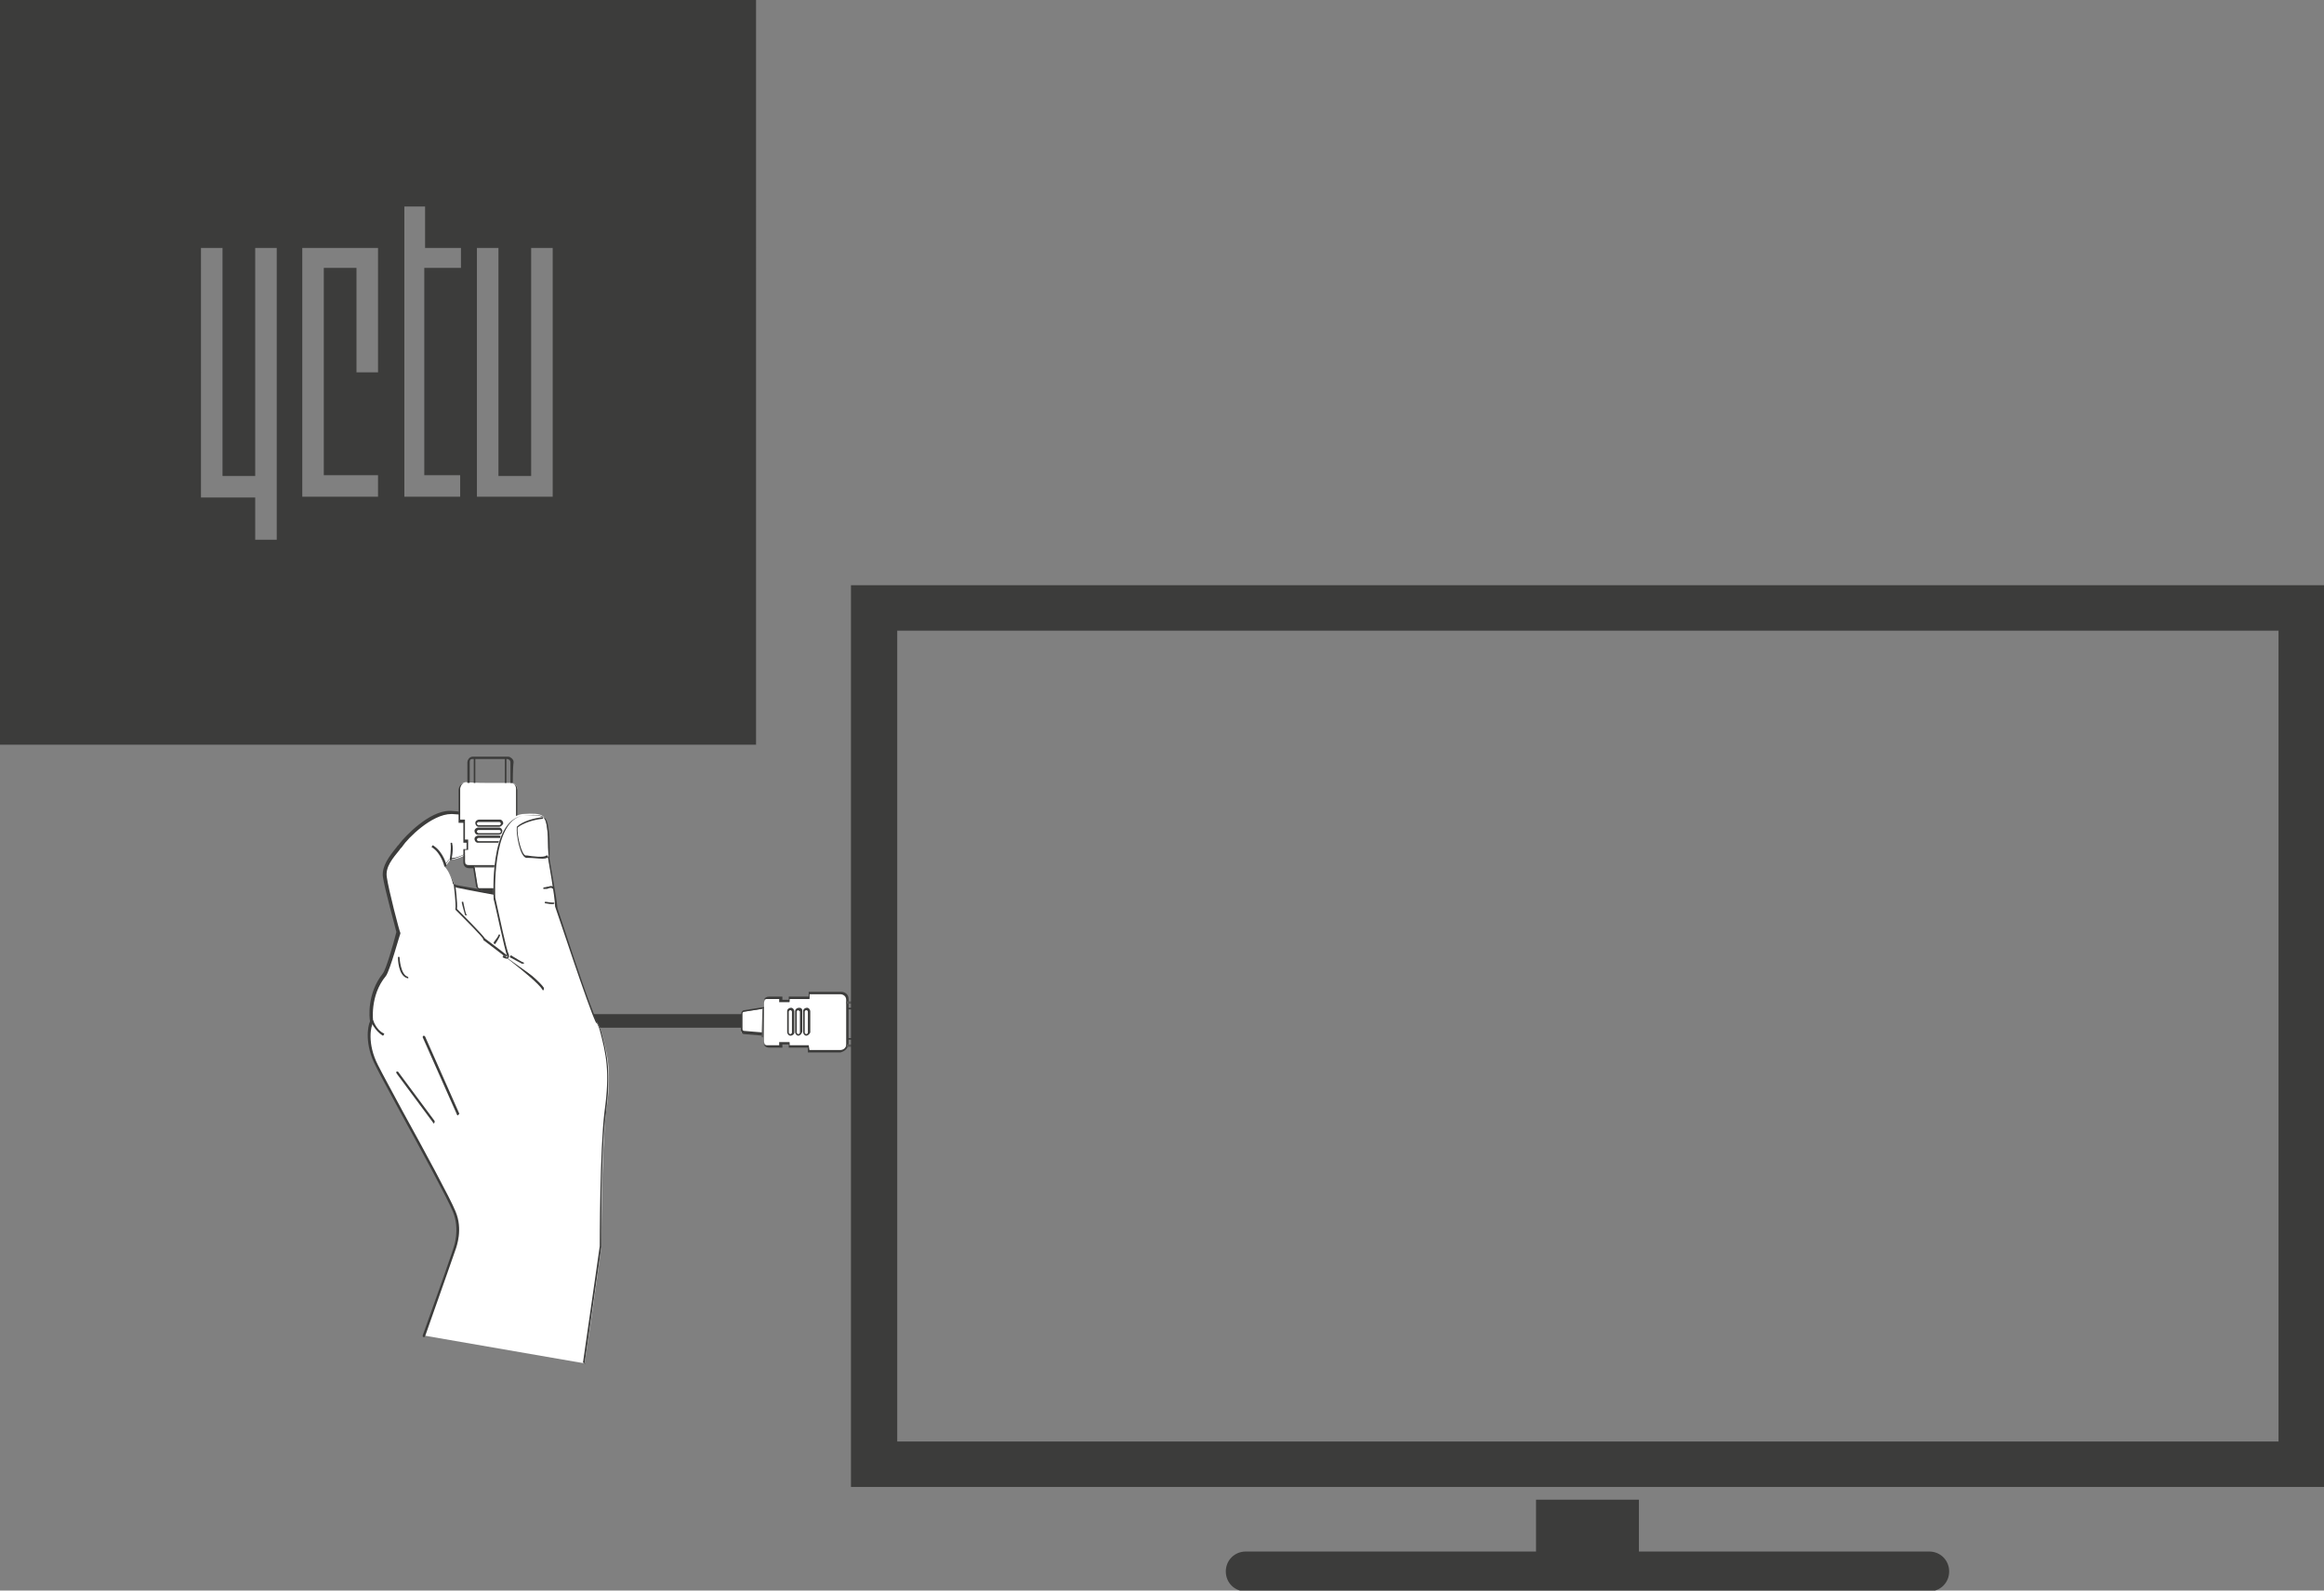 <?xml version="1.0" encoding="utf-8"?>
<!-- Generator: Adobe Illustrator 18.1.1, SVG Export Plug-In . SVG Version: 6.00 Build 0)  -->
<svg version="1.1" id="Ebene_1" xmlns="http://www.w3.org/2000/svg" xmlns:xlink="http://www.w3.org/1999/xlink" x="0px" y="0px"
	 viewBox="0 0 291.4 199.5" enable-background="new 0 0 291.4 199.5" xml:space="preserve">
<rect x="0" y="0" width="291.4" height="199.5" fill="#808080" stroke="none"/>
<g>
	<g>
		<path fill="#3C3C3B" d="M94.8,128.9h-25c-3.5,0-6-0.9-7.6-2.7c-2-2.2-1.7-5-1.7-5.1l0-11.7h1.6v11.8c0,0.1-0.2,2.3,1.3,3.9
			c1.3,1.4,3.4,2.1,6.4,2.1h25V128.9z"/>
	</g>
	<g>
		<path fill="#FFFFFF" d="M53.1,167.5c2.3-6.5,3.9-11.1,3.9-11.1s0.9-2.2-0.1-4.5s-8.3-15.5-9.7-18.3c-1.4-2.8-1-5.1-0.6-5.5
			c0,0-0.6-3.3,1.6-5.9c0.5-0.6,1.7-5.2,1.7-5.2s-1.5-5.5-1.7-7c-0.2-1.5,1.2-2.9,2.1-4c0.9-1.1,3.9-4.1,6.3-4
			c2.5,0.1,5.8,0.8,2.4,4.8c-0.6,0.6-2.1,1.1-2.5,1l-0.7,0.9c0,0,1,1.3,1.2,2.5c0,0,5.8,1.1,5.2,1c0,0,12.3,14,13.2,17.2
			c0.9,3.2,1.3,5.3,0.6,10.1c-0.6,4.8-0.6,16.9-0.6,16.9s-0.8,6.1-2.1,14.6"/>
	</g>
	<g>
		<g>
			<path fill="#3C3C3B" d="M73.4,171.1C73.4,171.1,73.3,171.1,73.4,171.1c-0.1,0-0.1-0.1-0.1-0.1c1.2-8.4,2.1-14.5,2.1-14.6
				c0-0.1-0.1-12.1,0.6-16.9c0.6-4.9,0.2-7.1-0.6-10.1c-0.8-3-12.6-16.5-13.1-17.1c-0.5-0.1-3.3-0.6-5.2-1c-0.1,0-0.1,0-0.1-0.1
				c-0.2-1.2-1.2-2.5-1.2-2.5c0,0,0-0.1,0-0.2l0.7-0.9c0,0,0.1-0.1,0.1,0c0.4,0.1,1.8-0.4,2.4-1c1.2-1.4,1.6-2.5,1.3-3.2
				c-0.3-0.8-1.6-1.2-3.6-1.3c0,0-0.1,0-0.1,0c-2.5,0-5.5,3.1-6.1,4c-0.1,0.2-0.3,0.3-0.4,0.5c-0.8,1-1.8,2.1-1.6,3.4
				c0.2,1.5,1.6,6.9,1.7,7c0,0,0,0,0,0.1c-0.1,0.2-1.3,4.6-1.8,5.3c-2.1,2.5-1.6,5.8-1.6,5.8c0,0,0,0.1,0,0.1
				c-0.3,0.3-0.8,2.6,0.6,5.3c0.5,1,1.7,3.2,3.1,5.8c2.7,4.9,6,11,6.6,12.5c1,2.3,0.1,4.5,0.1,4.6c0,0-1.6,4.6-3.9,11.1
				c0,0.1-0.1,0.1-0.2,0.1c-0.1,0-0.1-0.1-0.1-0.2c2.3-6.4,3.9-11,3.9-11.1c0,0,0.8-2.2-0.1-4.4c-0.6-1.5-3.9-7.6-6.6-12.5
				c-1.4-2.6-2.6-4.8-3.1-5.8c-1.4-2.7-1-5-0.7-5.6c-0.1-0.4-0.4-3.5,1.6-6c0.4-0.5,1.3-3.6,1.7-5.2c-0.1-0.5-1.5-5.5-1.7-7
				c-0.1-1.3,0.8-2.5,1.7-3.6c0.1-0.2,0.3-0.3,0.4-0.5c0.7-0.9,3.7-4.1,6.3-4.1c0,0,0.1,0,0.1,0c2.1,0.1,3.4,0.6,3.8,1.5
				c0.4,0.8-0.1,2-1.4,3.5c-0.6,0.6-2,1.1-2.6,1.1l-0.6,0.7c0.2,0.3,0.9,1.3,1.1,2.4c0.3,0.1,1.4,0.3,2.6,0.5
				c1.6,0.3,2.3,0.4,2.5,0.5c0,0,0,0,0,0c0,0,0,0,0,0c0,0,0.1,0,0.1,0h0c0,0,0,0,0,0c0.1,0,0.1,0.1,0.1,0.1
				c1.1,1.3,12.3,14.1,13.1,17.2c0.8,3,1.3,5.2,0.6,10.2c-0.6,4.8-0.6,16.7-0.6,16.9c0,0.1-0.9,6.2-2.1,14.6
				C73.5,171.1,73.4,171.1,73.4,171.1z"/>
		</g>
	</g>
	<g>
		<g>
			<path fill="#FFFFFF" d="M61.3,98.2c0,0,2.1,0,2.8,0c0.7,0,0.8,0.8,0.8,0.8l0,4l-0.6,0l0,2.4l-0.4,0l0,1l0.4,0c0,0,0,1,0,1.6
				c0,0.6-0.6,0.6-0.6,0.6l-2.4,0l-2.4,0c0,0-0.6,0-0.6-0.6c0-0.6,0-1.6,0-1.6l0.4,0l0-1l-0.4,0l0-2.5l-0.6,0l0-4c0,0,0-0.8,0.8-0.8
				C59.2,98.2,61.3,98.2,61.3,98.2"/>
		</g>
	</g>
	<g>
		<g>
			<path fill="#3C3C3B" d="M63.7,108.9l-4.8,0c0,0,0,0,0,0c-0.1,0-0.4,0-0.6-0.2c-0.1-0.1-0.2-0.3-0.2-0.5l0-1.7l0.4,0l0-0.8l-0.4,0
				l0-2.5l-0.6,0l0-4.1c0-0.3,0.2-0.9,0.9-0.9c0.7,0,2.8,0,2.8,0l2.8,0c0.7,0,0.9,0.6,0.9,0.9l0,4.2l-0.6,0l0,2.4l-0.4,0l0,0.8
				l0.4,0l0,1.7C64.4,108.7,64,108.9,63.7,108.9z M58.3,106.6l0,1.5c0,0.1,0,0.3,0.1,0.3c0.1,0.1,0.3,0.1,0.4,0.1l4.8,0l0,0.1v-0.1
				c0.2,0,0.5-0.1,0.5-0.5l0-1.5l-0.4,0l0-1.3l0.4,0l0-2.4l0.6,0l0-3.9c0,0,0-0.7-0.7-0.7l-2.8,0c0,0-2.1,0-2.8,0
				c-0.6,0-0.7,0.6-0.7,0.7l0,3.9l0.6,0l0,2.5l0.4,0l0,1.3L58.3,106.6z"/>
		</g>
	</g>
	<g>
		<path fill="#FFFFFF" d="M59.5,108.7l0.4,2.5c0,0.2,0.2,0.3,0.4,0.3l2,0c0.2,0,0.3-0.1,0.3-0.3l0.2-2.4"/>
	</g>
	<g>
		<path fill="#FFFFFF" d="M59.5,108.7l0.4,2.5c0,0.2,0.2,0.3,0.4,0.3l2,0c0.2,0,0.3-0.1,0.3-0.3l0.2-2.4"/>
	</g>
	<g>
		<g>
			<path fill="#3C3C3B" d="M60.2,111.6c-0.2,0-0.4-0.2-0.5-0.4l-0.4-2.5l0.2,0l0.4,2.5c0,0.1,0.1,0.2,0.2,0.2c0,0,0,0,0,0l2,0
				c0.1,0,0.2-0.1,0.2-0.2l0.2-2.4l0.2,0l-0.2,2.4c0,0.2-0.2,0.4-0.5,0.4L60.2,111.6C60.2,111.6,60.2,111.6,60.2,111.6z"/>
		</g>
	</g>
</g>
<line fill="none" stroke="#575756" stroke-width="0.205" stroke-miterlimit="10" x1="63.2" y1="108.7" x2="59.5" y2="108.7"/>
<g>
	<g>
		<path fill="#3C3C3B" d="M64.3,98.2l-0.3,0c0,0,0-2.1,0-2.6c0-0.3-0.3-0.4-0.4-0.4l-4.4,0c0,0,0,0,0,0c-0.3,0-0.3,0.3-0.3,0.4
			l0,2.6l-0.3,0l0-2.6c0-0.2,0.2-0.7,0.7-0.7c0,0,0,0,0,0l4.4,0c0,0,0.2,0,0.3,0.1c0.2,0.1,0.4,0.3,0.4,0.6
			C64.3,96.2,64.3,98.2,64.3,98.2z"/>
	</g>
	<g>
		<path fill="#3C3C3B" d="M62.5,105.7l-2.6,0c-0.2,0-0.4-0.2-0.4-0.5c0-0.2,0.2-0.4,0.5-0.4c0,0,0,0,0,0l2.6,0
			c0.2,0,0.4,0.2,0.4,0.5v0C63,105.5,62.8,105.7,62.5,105.7z M60,105.1c-0.1,0-0.2,0.1-0.2,0.2c0,0.1,0.1,0.2,0.2,0.2l2.6,0
			c0.1,0,0.2-0.1,0.2-0.2c0-0.1-0.1-0.2-0.2-0.2L60,105.1C60,105.1,60,105.1,60,105.1z M62.5,104.7
			C62.5,104.7,62.5,104.7,62.5,104.7l-2.6,0c-0.2,0-0.4-0.2-0.4-0.5c0-0.2,0.2-0.4,0.5-0.4c0,0,0,0,0,0l2.6,0c0.2,0,0.4,0.2,0.4,0.5
			v0C63,104.5,62.8,104.7,62.5,104.7z M60,104.1c-0.1,0-0.2,0.1-0.2,0.2c0,0.1,0.1,0.2,0.2,0.2l2.6,0c0,0,0,0,0,0
			c0.1,0,0.2-0.1,0.2-0.2c0-0.1-0.1-0.2-0.2-0.2L60,104.1C60,104.1,60,104.1,60,104.1z M62.6,103.7
			C62.6,103.7,62.5,103.7,62.6,103.7l-2.6,0c-0.2,0-0.4-0.2-0.4-0.5c0-0.2,0.2-0.4,0.5-0.4l2.6,0c0.2,0,0.4,0.2,0.4,0.5v0
			C63,103.5,62.8,103.7,62.6,103.7z M60,103.1c-0.1,0-0.2,0.1-0.2,0.2c0,0.1,0.1,0.2,0.2,0.2l2.6,0c0,0,0,0,0,0
			c0.1,0,0.2-0.1,0.2-0.2c0-0.1-0.1-0.2-0.2-0.2L60,103.1z M63.5,98.2l-0.2,0l0-3.1l0.2,0L63.5,98.2z M59.6,98.2l-0.2,0l0-3.1l0.2,0
			L59.6,98.2z"/>
	</g>
	<path fill="#FFFFFF" d="M57,111.1c0,0,0.3,2.4,0.2,3c0,0,3.3,3.3,3.5,3.8c0,0,6.4,4.8,7.4,6.2"/>
	<g>
		<path fill="#3C3C3B" d="M68.1,124.2c0,0-0.1,0-0.1-0.1c-0.9-1.4-7.3-6.1-7.4-6.2c0,0,0,0,0-0.1c-0.1-0.3-2.2-2.4-3.5-3.7
			c0,0,0-0.1,0-0.1c0.1-0.6-0.2-3-0.2-3c0-0.1,0-0.1,0.1-0.1c0.1,0,0.1,0,0.1,0.1c0,0.1,0.3,2.3,0.2,3c0.5,0.5,3.2,3.2,3.5,3.7
			c0.5,0.4,6.5,4.8,7.4,6.2C68.2,124.1,68.2,124.2,68.1,124.2C68.1,124.2,68.1,124.2,68.1,124.2z"/>
	</g>
	<path fill="#FFFFFF" d="M62,118.3c0,0,0.6-0.9,0.6-1 M58.4,114.7c0,0-0.3-1-0.4-1.5 M49.8,134.6l4.6,6.2 M53.1,130.1l4.3,9.7
		 M46.6,128.1c0,0,0.4,1.2,1.4,1.7 M50,120.1c0,0,0.1,2.2,1.1,2.5 M55.8,108.6c0,0-0.4-1.7-1.6-2.4 M56.5,107.7c0,0,0.2-1.3,0.1-2"
		/>
	<g>
		<path fill="#3C3C3B" d="M54.4,140.9c0,0-0.1,0-0.1-0.1l-4.6-6.2c0-0.1,0-0.1,0-0.2c0.1,0,0.1,0,0.2,0l4.6,6.2
			C54.5,140.8,54.5,140.8,54.4,140.9C54.4,140.9,54.4,140.9,54.4,140.9z M57.4,139.9c0,0-0.1,0-0.1-0.1l-4.3-9.7
			c0-0.1,0-0.1,0.1-0.2c0.1,0,0.1,0,0.2,0.1l4.3,9.7C57.5,139.8,57.5,139.8,57.4,139.9C57.4,139.9,57.4,139.9,57.4,139.9z M48,129.9
			C48,129.9,47.9,129.9,48,129.9c-1-0.6-1.5-1.8-1.5-1.8c0-0.1,0-0.1,0.1-0.2c0.1,0,0.1,0,0.2,0.1c0,0,0.4,1.2,1.3,1.6
			c0.1,0,0.1,0.1,0,0.2C48.1,129.9,48,129.9,48,129.9z M51.1,122.7C51.1,122.7,51.1,122.7,51.1,122.7c-1.2-0.3-1.2-2.5-1.2-2.6
			c0-0.1,0.1-0.1,0.1-0.1c0.1,0,0.1,0.1,0.1,0.1c0,0,0.1,2.1,1,2.4c0.1,0,0.1,0.1,0.1,0.2C51.2,122.7,51.1,122.7,51.1,122.7z
			 M62,118.4C62,118.4,62,118.4,62,118.4c-0.1-0.1-0.1-0.1-0.1-0.2c0.3-0.4,0.6-0.8,0.6-0.9c0-0.1,0.1-0.1,0.1-0.1
			c0.1,0,0.1,0.1,0.1,0.1c0,0,0,0.2-0.6,1.1C62.1,118.4,62.1,118.4,62,118.4z M58.4,114.8c-0.1,0-0.1,0-0.1-0.1c0,0-0.3-1-0.4-1.5
			c0-0.1,0-0.1,0.1-0.1c0.1,0,0.1,0,0.1,0.1c0.1,0.5,0.3,1.5,0.4,1.5C58.6,114.7,58.6,114.8,58.4,114.8
			C58.5,114.8,58.5,114.8,58.4,114.8z M55.8,108.7c-0.1,0-0.1,0-0.1-0.1c0,0-0.4-1.6-1.5-2.3c-0.1,0-0.1-0.1,0-0.2
			c0-0.1,0.1-0.1,0.2,0c1.2,0.8,1.6,2.4,1.6,2.5C55.9,108.6,55.9,108.7,55.8,108.7C55.8,108.7,55.8,108.7,55.8,108.7z M56.5,107.9
			C56.5,107.9,56.5,107.9,56.5,107.9c-0.1,0-0.1-0.1-0.1-0.1c0,0,0.2-1.3,0.1-2c0-0.1,0-0.1,0.1-0.1c0.1,0,0.1,0,0.1,0.1
			c0.2,0.8-0.1,2-0.1,2.1C56.6,107.8,56.6,107.9,56.5,107.9z"/>
	</g>
	<path fill="#FFFFFF" d="M74.8,128.1c-1-1.8-5.1-14.5-5.1-14.5c0-1.2-1-6.2-1-6.2s0.1-2.3-0.1-3.6c-0.2-1.5-0.4-1.9-3.1-1.7
		c-4.2,0.6-3.6,10.4-3.6,10.4s1.3,6.5,1.7,7.1c0,0,0.2,0.6-0.5,0.2"/>
	<g>
		<path fill="#3C3C3B" d="M74.8,128.3c0,0-0.1,0-0.1-0.1c-0.9-1.8-4.9-14-5.1-14.5c0,0,0,0,0,0c0-1.2-0.9-6.1-0.9-6.2
			c0-0.1,0.1-2.3-0.1-3.6c-0.2-1.4-0.3-1.8-3-1.6c-4,0.6-3.5,10.2-3.5,10.3c0.5,2.2,1.4,6.6,1.7,7.1c0,0.1,0.1,0.3-0.1,0.5
			c-0.2,0.1-0.4,0-0.6-0.1c-0.1,0-0.1-0.1,0-0.2c0-0.1,0.1-0.1,0.2,0c0.3,0.2,0.3,0.2,0.3,0.2c0,0,0-0.1,0-0.2
			c-0.3-0.6-1.6-6.9-1.7-7.1c0-0.4-0.6-9.9,3.7-10.5c2.8-0.3,3,0.2,3.2,1.8c0.2,1.3,0.1,3.5,0.1,3.6c0,0.2,0.9,4.9,1,6.2
			c0.2,0.6,4.1,12.7,5.1,14.5C75,128.1,74.9,128.2,74.8,128.3C74.9,128.3,74.8,128.3,74.8,128.3z"/>
	</g>
	<path fill="#FFFFFF" d="M64,119.9c0,0,1.3,0.8,1.5,0.8 M69.5,113.2c0,0,0.1,0.1-1-0.1 M69.3,111.3c-0.3-0.2-0.5,0.1-1.1,0.1
		 M68.8,107.4c-0.4,0.3-2,0-2.7,0c-0.7-0.1-1.1-2.8-1.1-3.7c0.8-0.7,2.2-1.1,3.2-1.2"/>
	<g>
		<path fill="#3C3C3B" d="M65.5,120.9C65.5,120.9,65.4,120.9,65.5,120.9c-0.2-0.1-1.3-0.7-1.5-0.8c-0.1,0-0.1-0.1,0-0.2
			c0-0.1,0.1-0.1,0.2,0c0.5,0.3,1.3,0.8,1.4,0.8c0.1,0,0.1,0.1,0.1,0.2C65.6,120.8,65.5,120.9,65.5,120.9z M69.3,113.4
			c-0.2,0-0.4,0-0.9-0.1c-0.1,0-0.1-0.1-0.1-0.1c0-0.1,0.1-0.1,0.1-0.1c0.6,0.1,0.8,0.1,0.9,0.1c0,0,0.1,0,0.2,0c0,0,0,0.1,0,0.2
			C69.5,113.3,69.5,113.4,69.3,113.4z M68.2,111.5c-0.1,0-0.1-0.1-0.1-0.1s0.1-0.1,0.1-0.1c0.2,0,0.4-0.1,0.6-0.1
			c0.2-0.1,0.4-0.1,0.6,0c0.1,0,0.1,0.1,0,0.2c0,0.1-0.1,0.1-0.2,0c-0.1-0.1-0.2,0-0.4,0C68.7,111.5,68.5,111.5,68.2,111.5z
			 M68,107.7c-0.5,0-1.1-0.1-1.8-0.1l-0.2,0c-0.8-0.1-1.3-3-1.2-3.8c0,0,0-0.1,0-0.1c0.7-0.7,2.2-1.1,3.2-1.2c0.1,0,0.1,0,0.1,0.1
			c0,0.1,0,0.1-0.1,0.1c-1,0.1-2.4,0.5-3.1,1.1c-0.1,1,0.5,3.4,1,3.5l0.2,0c0.6,0.1,2.1,0.3,2.4,0c0.1,0,0.1,0,0.2,0
			c0,0.1,0,0.1,0,0.2C68.7,107.6,68.4,107.7,68,107.7z"/>
	</g>
</g>
<g>
	<g>
		<path fill="#3C3C3B" d="M0,0v93.4h44.7h5.4h44.7V0H0z M34.7,67.7H32v-5.3h-6.8V31.1h2.7v28.6H32V31.1h2.7V67.7z M47.4,46.7h-2.7
			V33.6h-4.1v26h6.8v2.7h-9.5V31.1h9.5V46.7z M57.7,33.6h-4.5v26h4.5v2.7h-7V25.9h2.6v5.2h4.5V33.6z M69.3,62.3h-9.5V31.1h2.7v28.6
			h4.1V31.1h2.7V62.3z"/>
	</g>
</g>
<g>
	<g>
		<path fill="#FFFFFF" d="M106.2,128.2c0,0,0,2.1,0,2.8c0,0.7-0.8,0.8-0.8,0.8l-4,0l0-0.6l-2.4,0l0-0.4l-1,0l0,0.4c0,0-1,0-1.6,0
			c-0.6,0-0.6-0.6-0.6-0.6l0-2.4l0-2.4c0,0,0-0.6,0.6-0.6c0.6,0,1.6,0,1.6,0l0,0.4l1,0l0-0.4l2.5,0l0-0.6l4,0c0,0,0.8,0,0.8,0.8
			C106.2,126.2,106.2,128.2,106.2,128.2"/>
	</g>
	<g>
		<path fill="#3C3C3B" d="M105.4,132L105.4,132l-4.1,0l0-0.6l-2.4,0l0-0.4l-0.8,0l0,0.4l-1.7,0c-0.2,0-0.4-0.1-0.5-0.2
			c-0.2-0.2-0.2-0.6-0.2-0.6l0-4.8c0,0,0-0.3,0.2-0.6c0.1-0.1,0.3-0.2,0.5-0.2l1.7,0l0,0.4l0.8,0l0-0.4l2.5,0l0-0.6l4.1,0
			c0.3,0,0.9,0.2,0.9,0.9c0,0.7,0,2.8,0,2.8l0,2.8C106.3,131.7,105.7,131.9,105.4,132L105.4,132z M101.5,131.7l3.9,0
			c0.1,0,0.7-0.1,0.7-0.7l0-2.8c0,0,0-2.1,0-2.8c0-0.6-0.6-0.7-0.7-0.7l-3.9,0l0,0.6l-2.5,0l0,0.4l-1.3,0l0-0.4l-1.5,0l0,0
			c-0.2,0-0.3,0-0.4,0.1c-0.1,0.1-0.1,0.4-0.1,0.4l0,4.8c0,0,0,0.2,0.1,0.4c0.1,0.1,0.2,0.1,0.4,0.1l1.5,0l0-0.4l1.3,0l0,0.4l2.4,0
			L101.5,131.7z"/>
	</g>
	<path fill="#FFFFFF" d="M95.7,126.5l-2.5,0.4c-0.2,0-0.3,0.2-0.3,0.4l0,2c0,0.2,0.1,0.3,0.3,0.3l2.4,0.2"/>
	<g>
		<path fill="#3C3C3B" d="M95.7,129.9l-2.4-0.2c-0.2,0-0.4-0.2-0.4-0.5l0-2c0-0.2,0.2-0.5,0.4-0.5l2.5-0.4l0,0.2l-2.5,0.4
			c-0.1,0-0.2,0.1-0.2,0.2l0,2c0,0.1,0.1,0.2,0.2,0.2l2.4,0.2L95.7,129.9z"/>
	</g>
</g>
<line fill="none" stroke="#575756" stroke-width="0.205" stroke-miterlimit="10" x1="95.6" y1="130.1" x2="95.7" y2="126.5"/>
<g>
	<g>
		<path fill="#575756" d="M108.7,131.3C108.7,131.3,108.7,131.3,108.7,131.3c-0.5,0-2.6,0-2.6,0l0-0.3c0,0,2.1,0,2.6,0c0,0,0,0,0,0
			c0.4,0,0.4-0.3,0.4-0.4l0-4.4c0-0.3-0.3-0.3-0.4-0.3l-2.6,0l0-0.3l2.6,0c0.2,0,0.7,0.2,0.7,0.7l0,4.4
			C109.4,130.8,109.3,131.3,108.7,131.3z"/>
	</g>
	<g>
		<path fill="#3C3C3B" d="M109.3,130.4l-3.1,0l0-0.2l3.1,0L109.3,130.4z M101.1,129.9L101.1,129.9c-0.2,0-0.4-0.2-0.4-0.5l0-2.6
			c0-0.2,0.2-0.4,0.5-0.4c0.2,0,0.4,0.2,0.4,0.5l0,2.6C101.5,129.7,101.3,129.9,101.1,129.9z M101.1,126.7c-0.1,0-0.2,0.1-0.2,0.2
			l0,2.6c0,0.1,0.1,0.2,0.2,0.2c0.1,0,0.2-0.1,0.2-0.2l0-2.6C101.3,126.8,101.2,126.7,101.1,126.7z M100.1,129.9L100.1,129.9
			c-0.2,0-0.4-0.2-0.4-0.5l0-2.6c0-0.2,0.2-0.4,0.5-0.4c0.1,0,0.2,0,0.3,0.1c0.1,0.1,0.1,0.2,0.1,0.3l0,2.6
			C100.5,129.7,100.3,129.9,100.1,129.9z M100.1,126.7c-0.1,0-0.2,0.1-0.2,0.2l0,2.6c0,0.1,0.1,0.2,0.2,0.2c0.1,0,0.2-0.1,0.2-0.2
			l0-2.6c0-0.1,0-0.1-0.1-0.1S100.2,126.7,100.1,126.7z M99.1,129.9L99.1,129.9c-0.2,0-0.4-0.2-0.4-0.5l0-2.6c0-0.2,0.2-0.4,0.5-0.4
			c0.2,0,0.4,0.2,0.4,0.5l0,2.6C99.6,129.7,99.4,129.9,99.1,129.9z M99.1,126.7c-0.1,0-0.2,0.1-0.2,0.2l0,2.6c0,0.1,0.1,0.2,0.2,0.2
			c0.1,0,0.2-0.1,0.2-0.2l0-2.6C99.3,126.8,99.2,126.7,99.1,126.7z M109.3,126.6l-3.1,0l0-0.2l3.1,0L109.3,126.6z"/>
	</g>
</g>
<g>
	<path fill="#3C3C3B" d="M291.4,186.5H106.7V73.4h184.7V186.5z M112.5,180.8h173.2V79.1H112.5V180.8z"/>
</g>
<g>
	<g>
		<rect x="192.6" y="188.1" fill="#3C3C3B" width="12.9" height="9.6"/>
	</g>
</g>
<g>
	<g>
		<g>
			<path fill="#3C3C3B" d="M241.9,194.6h-85.7c-1.4,0-2.5,1.1-2.5,2.5s1.1,2.5,2.5,2.5h85.7c1.4,0,2.5-1.1,2.5-2.5
				S243.3,194.6,241.9,194.6z"/>
		</g>
	</g>
</g>
</svg>
